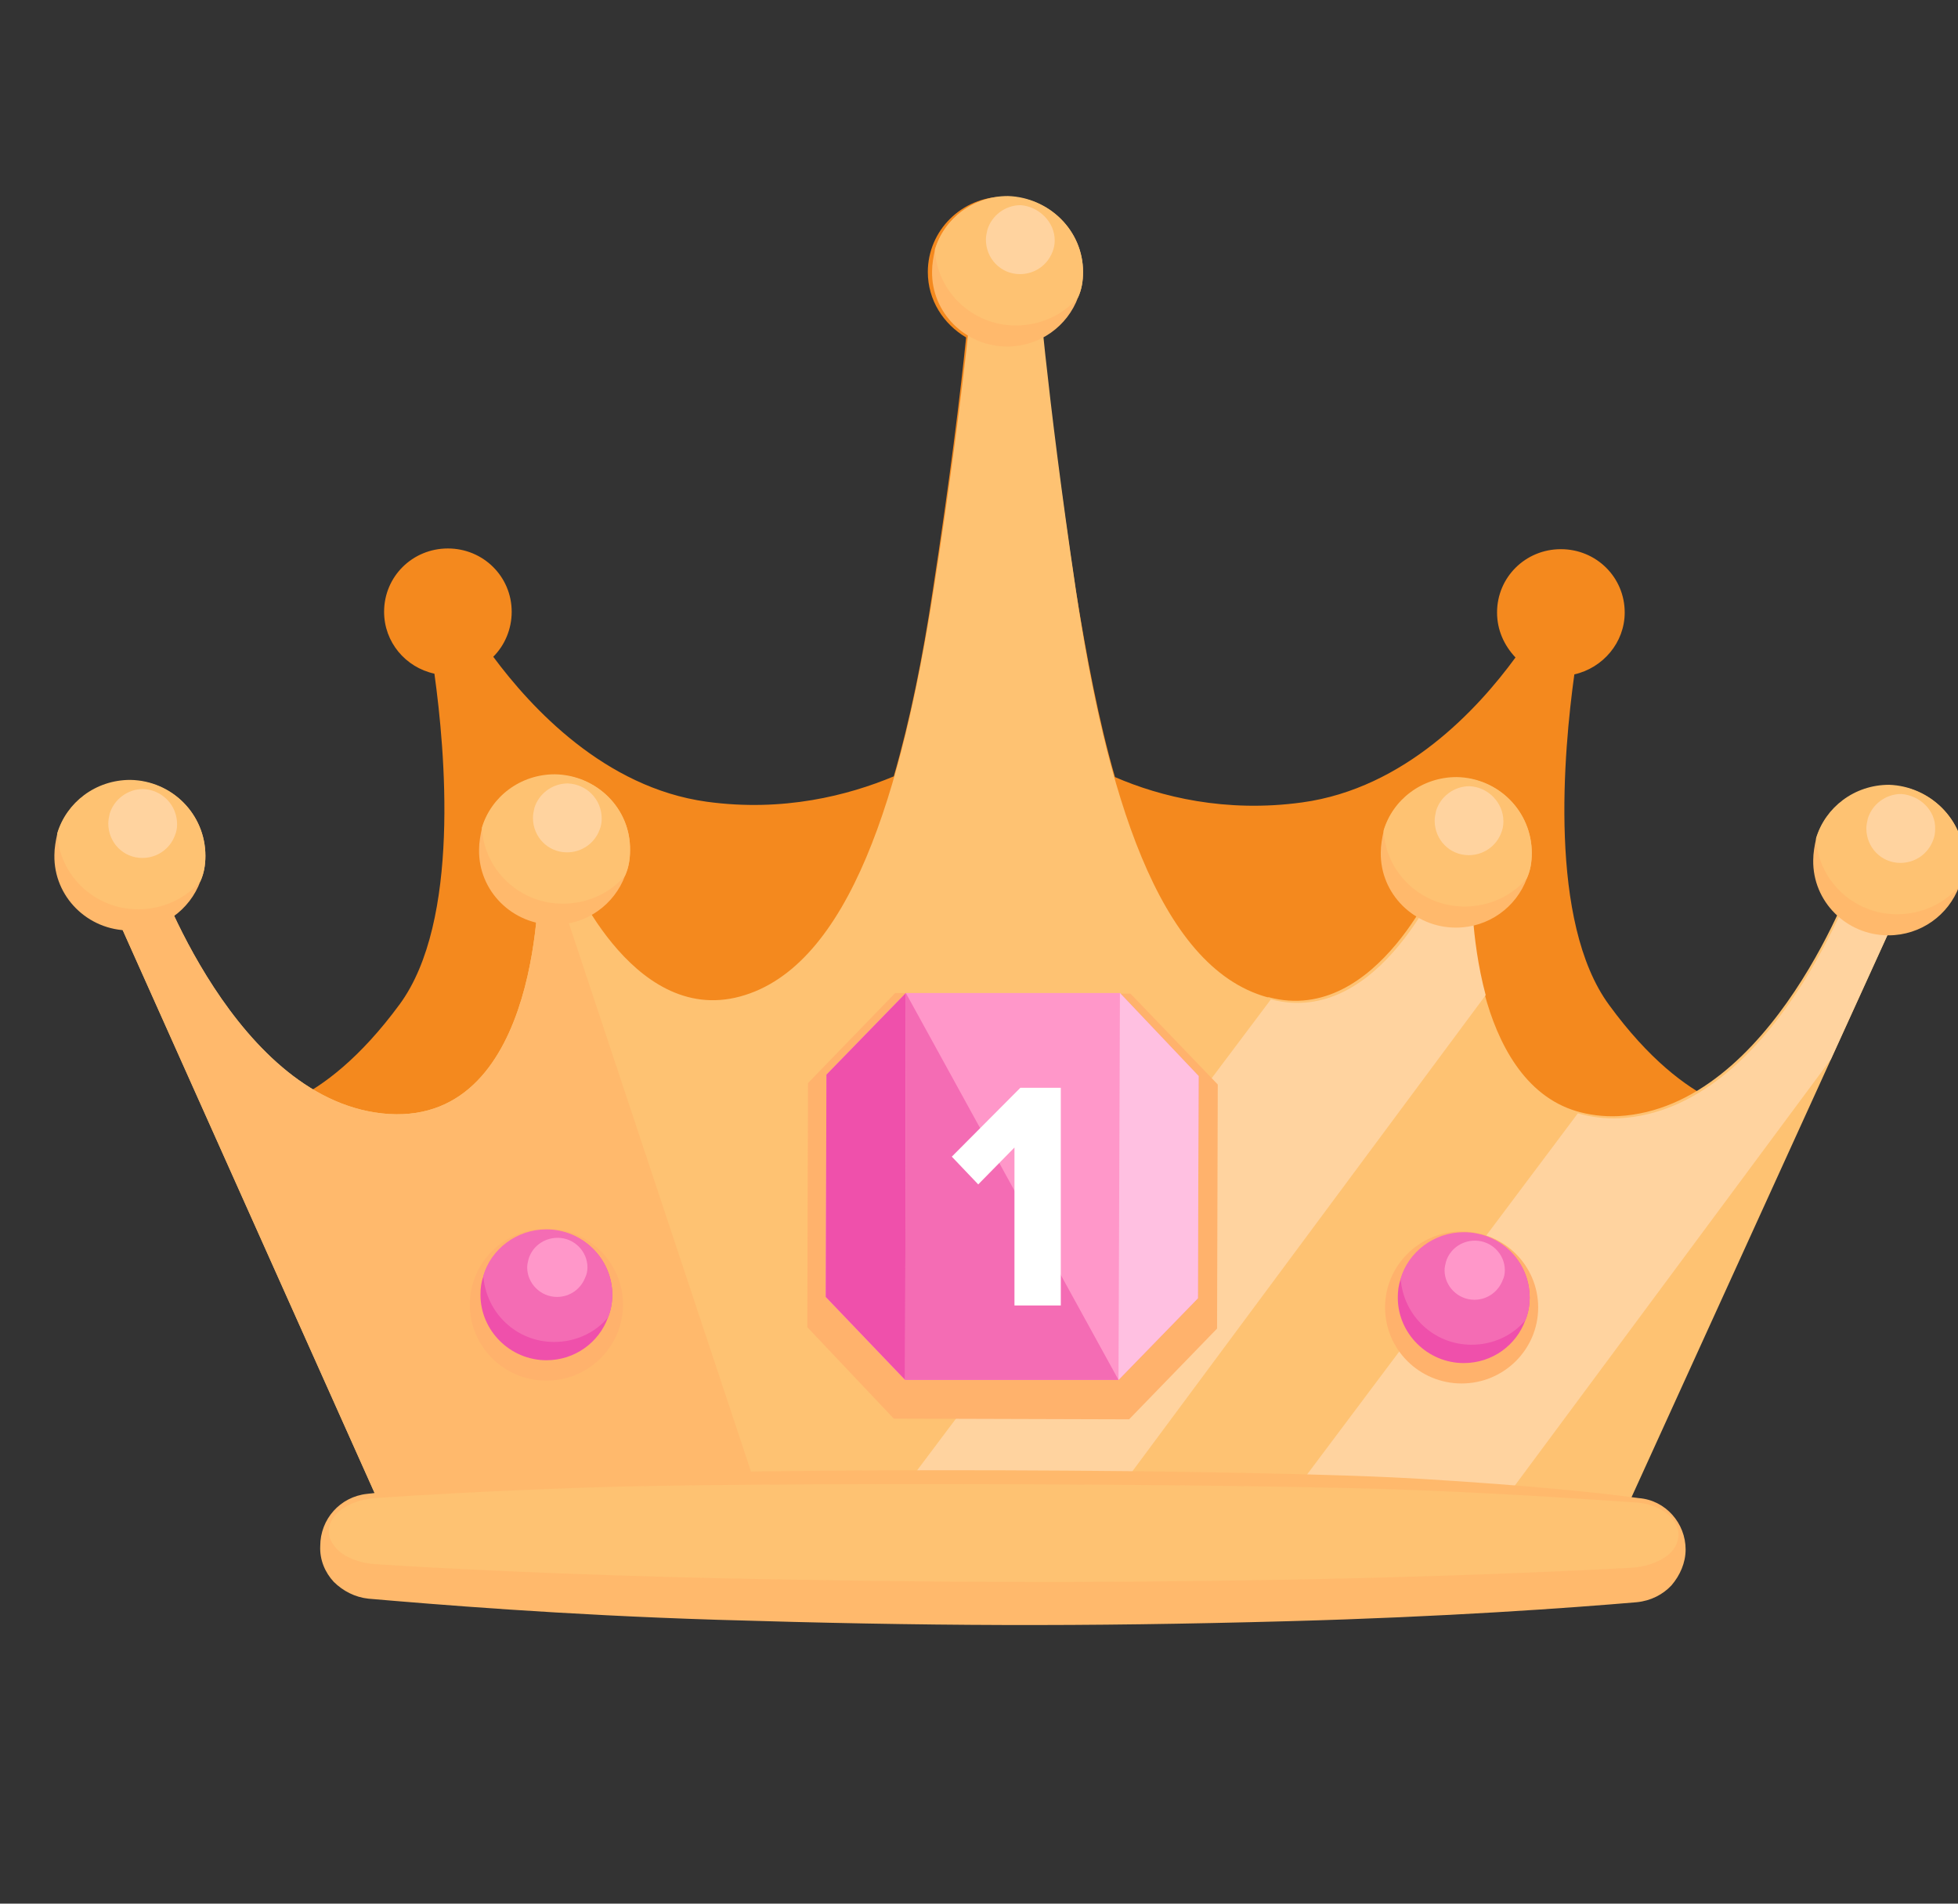<svg width="36" height="35" viewBox="0 0 36 35" fill="none" xmlns="http://www.w3.org/2000/svg">
<rect x="0" y="0" width="36" height="35" fill="#333333" stroke="none"/>
<g clip-path="url(#clip0_3197_96549)">
<path d="M32.296 20.456C32.296 20.456 31.058 20.495 29.585 18.477C28.464 16.951 28.751 13.809 28.946 12.399C29.468 12.282 29.872 11.817 29.872 11.261C29.872 10.614 29.35 10.097 28.698 10.097C28.047 10.097 27.525 10.614 27.525 11.261C27.525 11.584 27.656 11.868 27.864 12.088C27.174 13.033 25.831 14.494 23.941 14.753C22.533 14.947 21.334 14.649 20.5 14.287C20.2 13.252 19.979 12.075 19.783 10.873C19.47 8.816 19.275 7.212 19.157 6.191C19.561 5.958 19.848 5.505 19.848 5.001C19.848 4.238 19.223 3.617 18.454 3.617C17.684 3.617 17.059 4.238 17.059 5.001C17.059 5.518 17.346 5.958 17.763 6.204C17.659 7.225 17.463 8.829 17.15 10.86C16.968 12.075 16.733 13.239 16.433 14.274C15.599 14.623 14.4 14.934 12.992 14.74C11.115 14.481 9.76 13.007 9.069 12.075C9.277 11.868 9.408 11.571 9.408 11.248C9.408 10.601 8.886 10.084 8.235 10.084C7.583 10.084 7.062 10.601 7.062 11.248C7.062 11.804 7.453 12.269 7.987 12.386C8.183 13.796 8.469 16.938 7.348 18.465C5.875 20.469 4.637 20.443 4.637 20.443L8.717 25.94H28.203L32.296 20.456Z" fill="#F4891E"/>
<path d="M35.007 16.525L33.665 19.474L29.454 28.721L7.427 28.656L1.952 16.421L2.838 15.969C2.838 15.969 4.324 20.301 7.153 20.482C9.981 20.65 9.903 16.124 9.903 16.124L10.151 16.046L10.424 15.956C10.424 15.956 11.585 18.866 13.605 18.322C15.625 17.779 16.59 14.533 17.163 10.86C17.737 7.2 17.919 4.949 17.919 4.949H19.066C19.066 4.949 19.236 7.187 19.783 10.86C20.331 14.52 21.282 17.779 23.302 18.335C23.315 18.335 23.315 18.335 23.328 18.335C25.336 18.866 26.509 15.981 26.509 15.981L27.03 16.15C27.03 16.15 27.004 17.197 27.291 18.258C27.538 19.189 28.034 20.146 28.985 20.43C29.207 20.495 29.468 20.534 29.754 20.521C32.596 20.366 34.108 16.046 34.108 16.046L35.007 16.525Z" fill="#FEC272"/>
<path d="M14.348 28.682L7.427 28.656L1.952 16.421L2.838 15.968C2.838 15.968 4.324 20.301 7.153 20.482C9.981 20.65 9.903 16.123 9.903 16.123L10.151 16.046L14.348 28.682Z" fill="#FFB96C"/>
<path d="M27.316 18.296L19.6 28.695L15.624 28.682L23.367 18.374C25.374 18.904 26.547 16.02 26.547 16.02L27.069 16.188C27.056 16.188 27.029 17.223 27.316 18.296Z" fill="#FFD39F"/>
<path d="M35.007 16.525L33.664 19.474L26.808 28.721L22.833 28.708L29.011 20.469C29.233 20.534 29.494 20.573 29.78 20.56C32.622 20.405 34.134 16.085 34.134 16.085L35.007 16.525Z" fill="#FFD39F"/>
<path d="M36.114 15.826C36.114 15.994 36.088 16.149 36.023 16.292C35.827 16.822 35.319 17.197 34.719 17.197C33.95 17.197 33.325 16.576 33.338 15.813C33.338 15.684 33.364 15.541 33.39 15.425C33.559 14.856 34.094 14.442 34.732 14.442C35.488 14.455 36.114 15.076 36.114 15.826Z" fill="#FFB96C"/>
<path d="M36.114 15.826C36.114 15.994 36.088 16.149 36.023 16.292C35.749 16.615 35.332 16.809 34.876 16.809C34.081 16.809 33.429 16.188 33.39 15.412C33.56 14.843 34.094 14.429 34.733 14.429C35.489 14.455 36.114 15.076 36.114 15.826Z" fill="#FEC272"/>
<path d="M35.58 15.244C35.58 15.322 35.567 15.386 35.541 15.451C35.449 15.697 35.215 15.865 34.941 15.865C34.589 15.865 34.315 15.581 34.315 15.231C34.315 15.167 34.328 15.115 34.342 15.05C34.42 14.792 34.667 14.598 34.954 14.598C35.306 14.623 35.593 14.908 35.58 15.244Z" fill="#FFD39F"/>
<path d="M3.777 15.736C3.777 15.904 3.75 16.059 3.685 16.201C3.49 16.731 2.981 17.107 2.382 17.107C1.613 17.107 0.987 16.486 1 15.723C1 15.593 1.026 15.451 1.052 15.335C1.222 14.766 1.756 14.352 2.395 14.352C3.164 14.352 3.777 14.973 3.777 15.736Z" fill="#FFB96C"/>
<path d="M3.776 15.736C3.776 15.904 3.75 16.059 3.685 16.201C3.411 16.524 2.994 16.718 2.538 16.718C1.743 16.718 1.091 16.098 1.052 15.322C1.222 14.753 1.756 14.339 2.395 14.339C3.164 14.352 3.776 14.973 3.776 15.736Z" fill="#FEC272"/>
<path d="M3.256 15.153C3.256 15.231 3.243 15.296 3.216 15.36C3.125 15.606 2.891 15.774 2.617 15.774C2.265 15.774 1.991 15.49 1.991 15.14C1.991 15.076 2.004 15.024 2.017 14.959C2.095 14.701 2.343 14.507 2.63 14.507C2.982 14.52 3.256 14.804 3.256 15.153Z" fill="#FFD39F"/>
<path d="M28.164 15.684C28.164 15.852 28.138 16.007 28.073 16.15C27.877 16.68 27.369 17.055 26.769 17.055C26 17.055 25.374 16.434 25.387 15.671C25.387 15.542 25.413 15.4 25.439 15.283C25.609 14.714 26.143 14.3 26.782 14.3C27.551 14.3 28.164 14.921 28.164 15.684Z" fill="#FFB96C"/>
<path d="M28.163 15.684C28.163 15.852 28.137 16.007 28.072 16.149C27.798 16.473 27.381 16.667 26.925 16.667C26.13 16.667 25.478 16.046 25.439 15.27C25.608 14.701 26.143 14.287 26.782 14.287C27.55 14.3 28.163 14.921 28.163 15.684Z" fill="#FEC272"/>
<path d="M27.642 15.102C27.642 15.18 27.629 15.244 27.603 15.309C27.512 15.555 27.277 15.723 27.004 15.723C26.652 15.723 26.378 15.438 26.378 15.089C26.378 15.024 26.391 14.973 26.404 14.908C26.482 14.649 26.73 14.455 27.017 14.455C27.355 14.468 27.642 14.753 27.642 15.102Z" fill="#FFD39F"/>
<path d="M11.584 15.632C11.584 15.8 11.558 15.955 11.493 16.098C11.297 16.628 10.789 17.003 10.19 17.003C9.42 17.003 8.795 16.382 8.808 15.619C8.808 15.49 8.834 15.348 8.86 15.231C9.029 14.662 9.564 14.248 10.203 14.248C10.972 14.248 11.597 14.869 11.584 15.632Z" fill="#FFB96C"/>
<path d="M11.584 15.632C11.584 15.8 11.558 15.956 11.493 16.098C11.219 16.421 10.802 16.615 10.346 16.615C9.551 16.615 8.899 15.994 8.86 15.218C9.029 14.649 9.564 14.236 10.202 14.236C10.971 14.248 11.597 14.869 11.584 15.632Z" fill="#FEC272"/>
<path d="M11.063 15.05C11.063 15.128 11.05 15.193 11.024 15.257C10.933 15.503 10.698 15.671 10.425 15.671C10.072 15.671 9.799 15.386 9.799 15.037C9.799 14.973 9.812 14.921 9.825 14.856C9.903 14.598 10.151 14.404 10.438 14.404C10.789 14.416 11.063 14.701 11.063 15.05Z" fill="#FFD39F"/>
<path d="M19.913 5.001C19.913 5.169 19.887 5.324 19.822 5.466C19.627 5.996 19.118 6.371 18.519 6.371C17.75 6.371 17.124 5.751 17.137 4.988C17.137 4.858 17.163 4.716 17.189 4.6C17.358 4.031 17.893 3.617 18.532 3.617C19.288 3.63 19.913 4.237 19.913 5.001Z" fill="#FFB96C"/>
<path d="M19.913 5.001C19.913 5.169 19.887 5.324 19.822 5.466C19.548 5.79 19.131 5.984 18.675 5.984C17.88 5.984 17.228 5.363 17.189 4.587C17.358 4.018 17.893 3.604 18.532 3.604C19.288 3.63 19.913 4.238 19.913 5.001Z" fill="#FEC272"/>
<path d="M19.392 4.419C19.392 4.496 19.379 4.561 19.353 4.626C19.261 4.872 19.027 5.04 18.753 5.04C18.401 5.04 18.127 4.755 18.127 4.406C18.127 4.341 18.14 4.29 18.154 4.225C18.232 3.966 18.479 3.772 18.766 3.772C19.105 3.798 19.392 4.083 19.392 4.419Z" fill="#FFD39F"/>
<path d="M30.992 28.488C30.992 28.734 30.888 28.966 30.732 29.148C30.575 29.316 30.354 29.432 30.093 29.458C28.894 29.561 26.561 29.73 23.68 29.807C19.874 29.911 17.033 29.898 13.188 29.781C10.307 29.691 7.987 29.497 6.775 29.393C6.527 29.367 6.305 29.251 6.136 29.083C5.98 28.915 5.875 28.682 5.888 28.423C5.888 27.932 6.253 27.518 6.749 27.466C7.505 27.376 8.782 27.246 10.672 27.143C13.774 26.975 23.094 27 26.209 27.195C28.099 27.311 29.376 27.44 30.132 27.544C30.627 27.582 30.992 28.009 30.992 28.488Z" fill="#FFB96C"/>
<path d="M30.862 28.216C30.862 28.372 30.771 28.527 30.615 28.63C30.458 28.734 30.237 28.811 29.989 28.824C28.803 28.889 26.496 28.992 23.641 29.044C19.874 29.109 17.072 29.096 13.253 29.018C10.398 28.953 8.104 28.837 6.918 28.759C6.671 28.747 6.449 28.669 6.293 28.566C6.136 28.449 6.045 28.307 6.045 28.152C6.045 27.841 6.41 27.583 6.892 27.544C7.635 27.492 8.912 27.415 10.776 27.35C13.852 27.246 23.068 27.272 26.144 27.401C28.008 27.479 29.272 27.57 30.028 27.621C30.497 27.634 30.862 27.906 30.862 28.216Z" fill="#FEC272"/>
<path d="M22.39 19.939L22.377 24.427L20.76 26.095L16.433 26.082L14.843 24.401L14.856 19.913L16.459 18.257L20.786 18.27L22.39 19.939Z" fill="#FFB26C"/>
<path d="M22.038 19.784L22.025 23.87L20.565 25.371H16.642L15.182 23.845L15.195 19.758L16.655 18.257H20.591L22.038 19.784Z" fill="#FF97C9"/>
<path d="M16.655 18.257L16.642 25.371L15.182 23.845L15.195 19.758L16.655 18.257Z" fill="#EF50AB"/>
<path d="M22.038 19.783L22.025 23.87L20.565 25.371L20.591 18.257L22.038 19.783Z" fill="#FFC0E1"/>
<path d="M16.655 18.257L20.565 25.371H16.642L16.655 18.257Z" fill="#F46CB4"/>
<path d="M19.504 24.002H18.652V21.098L17.986 21.776L17.5 21.266L18.76 20H19.504V24.002Z" fill="white"/>
<path d="M26.873 25.436C27.651 25.436 28.281 24.81 28.281 24.039C28.281 23.267 27.651 22.642 26.873 22.642C26.096 22.642 25.466 23.267 25.466 24.039C25.466 24.81 26.096 25.436 26.873 25.436Z" fill="#FFB26C"/>
<path d="M28.125 23.858C28.125 24 28.099 24.142 28.046 24.272C27.877 24.737 27.434 25.061 26.912 25.061C26.248 25.061 25.7 24.517 25.7 23.858C25.7 23.741 25.713 23.625 25.752 23.522C25.896 23.03 26.365 22.668 26.912 22.668C27.59 22.655 28.125 23.198 28.125 23.858Z" fill="#EF50AB"/>
<path d="M28.125 23.858C28.125 24 28.099 24.142 28.047 24.271C27.812 24.556 27.447 24.724 27.056 24.724C26.365 24.724 25.805 24.194 25.752 23.509C25.896 23.017 26.365 22.655 26.913 22.655C27.59 22.655 28.125 23.198 28.125 23.858Z" fill="#F46CB4"/>
<path d="M27.668 23.354C27.668 23.418 27.655 23.483 27.629 23.535C27.551 23.741 27.355 23.897 27.108 23.897C26.808 23.897 26.56 23.651 26.56 23.354C26.56 23.302 26.573 23.25 26.586 23.198C26.651 22.978 26.86 22.81 27.12 22.81C27.42 22.81 27.668 23.056 27.668 23.354Z" fill="#FF97C9"/>
<path d="M10.046 25.384C10.823 25.384 11.454 24.758 11.454 23.987C11.454 23.215 10.823 22.59 10.046 22.59C9.268 22.59 8.638 23.215 8.638 23.987C8.638 24.758 9.268 25.384 10.046 25.384Z" fill="#FFB26C"/>
<path d="M11.258 23.806C11.258 23.948 11.232 24.09 11.18 24.22C11.011 24.685 10.568 25.009 10.046 25.009C9.381 25.009 8.834 24.465 8.834 23.806C8.834 23.689 8.847 23.573 8.886 23.47C9.03 22.978 9.499 22.616 10.046 22.616C10.711 22.603 11.258 23.146 11.258 23.806Z" fill="#EF50AB"/>
<path d="M11.258 23.806C11.258 23.948 11.232 24.091 11.18 24.22C10.945 24.505 10.58 24.673 10.189 24.673C9.498 24.673 8.938 24.142 8.886 23.457C9.029 22.965 9.498 22.603 10.046 22.603C10.71 22.603 11.258 23.146 11.258 23.806Z" fill="#F46CB4"/>
<path d="M10.801 23.301C10.801 23.366 10.788 23.431 10.762 23.483C10.684 23.689 10.489 23.845 10.241 23.845C9.941 23.845 9.693 23.599 9.693 23.301C9.693 23.25 9.706 23.198 9.719 23.146C9.785 22.926 9.993 22.758 10.254 22.758C10.554 22.758 10.801 23.004 10.801 23.301Z" fill="#FF97C9"/>
</g>
<defs>
<clipPath id="clip0_3197_96549">
<rect width="36" height="34" fill="white" transform="translate(0 0.5)"/>
</clipPath>
</defs>
</svg>
